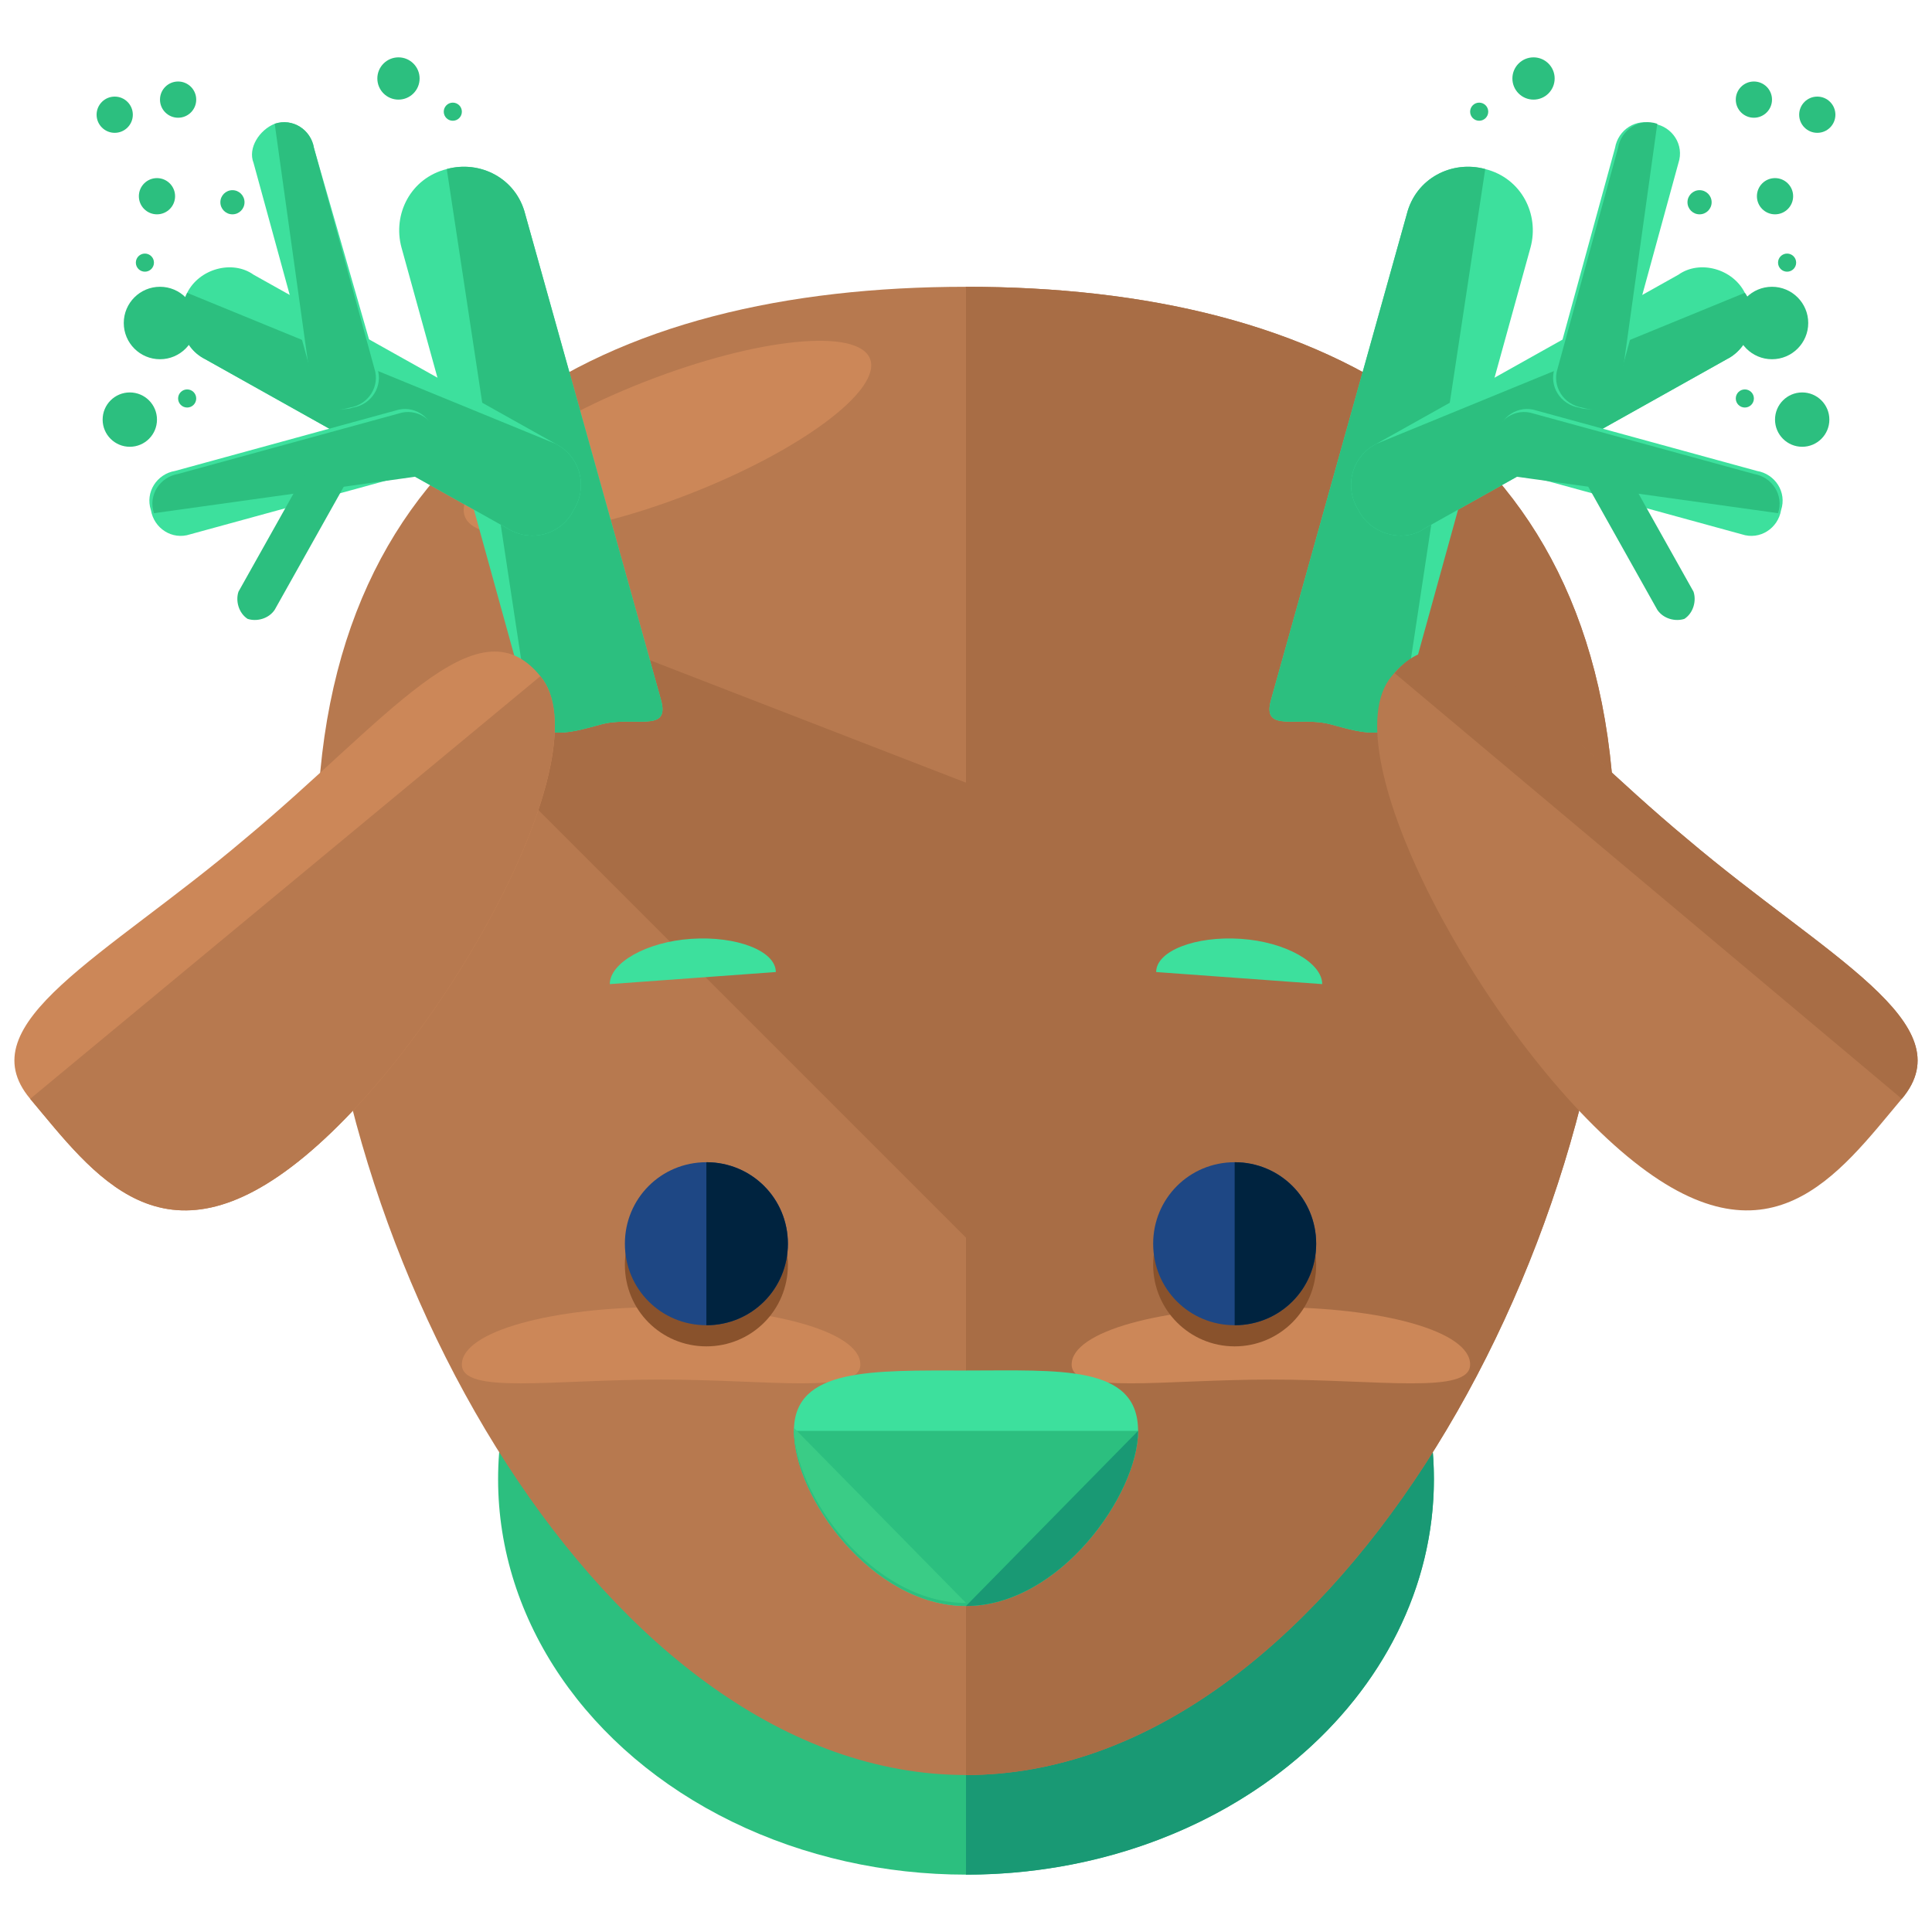 <?xml version="1.0" encoding="utf-8"?>
<!-- Generator: Adobe Illustrator 16.0.0, SVG Export Plug-In . SVG Version: 6.00 Build 0)  -->
<!DOCTYPE svg PUBLIC "-//W3C//DTD SVG 1.1//EN" "http://www.w3.org/Graphics/SVG/1.1/DTD/svg11.dtd">
<svg version="1.1" id="Layer_1" xmlns="http://www.w3.org/2000/svg" xmlns:xlink="http://www.w3.org/1999/xlink" x="0px" y="0px"
	 width="64px" height="64px" viewBox="0 0 64 64" enable-background="new 0 0 64 64" xml:space="preserve">
<g>
	<ellipse fill="#2CBF7F" cx="32" cy="49" rx="15.5" ry="13.1"/>
	<path fill="#199974" d="M32,35.9c8.6,0,15.5,5.8,15.5,13.1c0,7.2-6.9,13.1-15.5,13.1"/>
	<path fill="#B7794F" d="M53.5,28c0,13.6-9.6,30.8-21.5,30.8S10.5,41.6,10.5,28c0-13.6,9.6-18.5,21.5-18.5S53.5,14.4,53.5,28z"/>
	<polygon fill="#A86D45" points="35.8,27.4 32,41 16,25 19.8,21.2 	"/>
	<path fill="#A86D45" d="M32,9.5c11.9,0,21.5,4.9,21.5,18.5c0,13.6-9.6,30.8-21.5,30.8"/>
	<g>
		<g>
			<g>
				<g>
					<g>
						<path fill="#3DE09D" d="M22.9,31.1c-1.5,0.1-2.7,0.8-2.7,1.5l5.5-0.4C25.7,31.5,24.4,31,22.9,31.1z"/>
					</g>
				</g>
				<g>
					<g>
						<path fill="#3DE09D" d="M41.1,31.1c1.5,0.1,2.7,0.8,2.7,1.5l-5.5-0.4C38.3,31.5,39.6,31,41.1,31.1z"/>
					</g>
				</g>
			</g>
			<path fill="#CC8758" d="M21.9,43.3c-3.6,0-6.6,0.8-6.6,1.9c0,1,3,0.5,6.6,0.5c3.6,0,6.6,0.5,6.6-0.5
				C28.5,44.1,25.5,43.3,21.9,43.3z"/>
			<path fill="#CC8758" d="M42.1,43.3c-3.6,0-6.6,0.8-6.6,1.9c0,1,3,0.5,6.6,0.5c3.6,0,6.6,0.5,6.6-0.5
				C48.7,44.1,45.8,43.3,42.1,43.3z"/>
			<g>
				<path fill="#89522C" d="M26.1,41.9c0,1.5-1.2,2.7-2.7,2.7c-1.5,0-2.7-1.2-2.7-2.7c0-1.5,1.2-2.7,2.7-2.7
					C24.9,39.3,26.1,40.5,26.1,41.9z"/>
				<circle fill="#89522C" cx="40.9" cy="41.9" r="2.7"/>
				<path fill="#1E4784" d="M26.1,41.2c0,1.5-1.2,2.7-2.7,2.7c-1.5,0-2.7-1.2-2.7-2.7c0-1.5,1.2-2.7,2.7-2.7
					C24.9,38.5,26.1,39.7,26.1,41.2z"/>
				<path fill="#00233F" d="M23.4,38.5c1.5,0,2.7,1.2,2.7,2.7c0,1.5-1.2,2.7-2.7,2.7"/>
				<path fill="#1E4784" d="M43.6,41.2c0,1.5-1.2,2.7-2.7,2.7c-1.5,0-2.7-1.2-2.7-2.7c0-1.5,1.2-2.7,2.7-2.7
					C42.4,38.5,43.6,39.7,43.6,41.2z"/>
				<path fill="#00233F" d="M40.9,38.5c1.5,0,2.7,1.2,2.7,2.7c0,1.5-1.2,2.7-2.7,2.7"/>
			</g>
		</g>
	</g>
	<g>
		<path fill="#3DE09D" d="M37.7,47.4c0,2.1-2.6,5.8-5.7,5.8s-5.7-3.6-5.7-5.8c0-2.1,2.6-2,5.7-2S37.7,45.2,37.7,47.4z"/>
		<path fill="#2CBF7F" d="M37.7,47.4c0,2.1-2.6,5.8-5.7,5.8s-5.7-3.6-5.7-5.8"/>
		<path fill="#199974" d="M37.7,47.4c0,2.1-2.6,5.8-5.7,5.8"/>
		<path fill="#3ACC86" d="M32,53.1c-3.1,0-5.7-3.6-5.7-5.8"/>
	</g>
	<ellipse transform="matrix(0.932 -0.363 0.363 0.932 -3.75 9.008)" fill="#CC8758" cx="22.1" cy="14.5" rx="7.2" ry="2"/>
	<g>
		<g>
			<g>
				<path fill="#3DE09D" d="M21.9,23.2c0.3,1.1-0.9,0.5-2,0.8l0,0c-1.1,0.3-2.1,0.6-2.4-0.6L13.3,8.2c-0.3-1.1,0.3-2.3,1.5-2.6l0,0
					c1.1-0.3,2.3,0.3,2.6,1.5L21.9,23.2z"/>
				<path fill="#2CBF7F" d="M14.8,5.6c1.1-0.3,2.3,0.3,2.6,1.5l4.5,16.1c0.3,1.1-0.9,0.5-2,0.8l0,0c-1.1,0.3-2.1,0.6-2.4-0.6"/>
				<path fill="#3DE09D" d="M18.4,14.7c0.8,0.4,1.1,1.4,0.6,2.2l0,0c-0.4,0.8-1.4,1.1-2.2,0.6l-10-5.6C6,11.5,5.8,10.5,6.2,9.7l0,0
					c0.4-0.8,1.5-1.1,2.2-0.6L18.4,14.7z"/>
				<path fill="#2CBF7F" d="M18.4,14.7c0.8,0.4,1.1,1.4,0.6,2.2l0,0c-0.4,0.8-1.4,1.1-2.2,0.6l-10-5.6C6,11.5,5.8,10.5,6.2,9.7l0,0"
					/>
				<path fill="#3DE09D" d="M12.5,12.2c0.2,0.6-0.2,1.2-0.8,1.3l0,0c-0.6,0.2-1.2-0.2-1.3-0.8l-2-7.3C8.2,4.9,8.6,4.3,9.1,4.1l0,0
					c0.6-0.2,1.2,0.2,1.3,0.8L12.5,12.2z"/>
				<path fill="#2CBF7F" d="M9.1,4.1L9.1,4.1c0.6-0.2,1.2,0.2,1.3,0.8l2,7.3c0.2,0.6-0.2,1.2-0.8,1.3l0,0c-0.6,0.2-1.2-0.2-1.3-0.8"
					/>
				<path fill="#3DE09D" d="M13.1,13.6c0.6-0.2,1.2,0.2,1.3,0.8l0,0c0.2,0.6-0.2,1.2-0.8,1.3l-7.3,2c-0.6,0.2-1.2-0.2-1.3-0.8l0,0
					c-0.2-0.6,0.2-1.2,0.8-1.3L13.1,13.6z"/>
				<path fill="#2CBF7F" d="M5.1,17L5.1,17c-0.2-0.6,0.2-1.2,0.8-1.3l7.3-2c0.6-0.2,1.2,0.2,1.3,0.8l0,0c0.2,0.6-0.2,1.2-0.8,1.3"/>
				<path fill="#2CBF7F" d="M10.2,15.5c0.2-0.3,0.6-0.4,0.9-0.3l0,0c0.3,0.2,0.4,0.6,0.3,0.9l-2.3,4.1c-0.2,0.3-0.6,0.4-0.9,0.3l0,0
					c-0.3-0.2-0.4-0.6-0.3-0.9L10.2,15.5z"/>
			</g>
			<circle fill="#2CBF7F" cx="5.2" cy="6.5" r="0.6"/>
			<circle fill="#2CBF7F" cx="4.6" cy="10.7" r="0.1"/>
			<circle fill="#2CBF7F" cx="4.3" cy="13.9" r="0.9"/>
			<circle fill="#2CBF7F" cx="5.9" cy="3.3" r="0.6"/>
			<circle fill="#2CBF7F" cx="7.7" cy="6.7" r="0.4"/>
			<circle fill="#2CBF7F" cx="4.8" cy="8.7" r="0.3"/>
			<circle fill="#2CBF7F" cx="3.8" cy="3.8" r="0.6"/>
			<circle fill="#2CBF7F" cx="6.2" cy="13.2" r="0.3"/>
			<circle fill="#2CBF7F" cx="13.2" cy="2.6" r="0.7"/>
			<circle fill="#2CBF7F" cx="15" cy="3.7" r="0.3"/>
			<circle fill="#2CBF7F" cx="5.3" cy="10.7" r="1.2"/>
		</g>
		<g>
			<g>
				<path fill="#3DE09D" d="M42.1,23.2c-0.3,1.1,0.9,0.5,2,0.8l0,0c1.1,0.3,2.1,0.6,2.4-0.6l4.2-15.2c0.3-1.1-0.3-2.3-1.5-2.6l0,0
					c-1.1-0.3-2.3,0.3-2.6,1.5L42.1,23.2z"/>
				<path fill="#2CBF7F" d="M49.2,5.6c-1.1-0.3-2.3,0.3-2.6,1.5l-4.5,16.1c-0.3,1.1,0.9,0.5,2,0.8l0,0c1.1,0.3,2.1,0.6,2.4-0.6"/>
				<path fill="#3DE09D" d="M45.6,14.7c-0.8,0.4-1.1,1.4-0.6,2.2l0,0c0.4,0.8,1.5,1.1,2.2,0.6l10-5.6c0.8-0.4,1.1-1.5,0.6-2.2l0,0
					c-0.4-0.8-1.5-1.1-2.2-0.6L45.6,14.7z"/>
				<path fill="#2CBF7F" d="M45.6,14.7c-0.8,0.4-1.1,1.4-0.6,2.2l0,0c0.4,0.8,1.5,1.1,2.2,0.6l10-5.6c0.8-0.4,1.1-1.5,0.6-2.2l0,0"
					/>
				<path fill="#3DE09D" d="M51.5,12.2c-0.2,0.6,0.2,1.2,0.8,1.3l0,0c0.6,0.2,1.2-0.2,1.3-0.8l2-7.3c0.2-0.6-0.2-1.2-0.8-1.3l0,0
					c-0.6-0.2-1.2,0.2-1.3,0.8L51.5,12.2z"/>
				<path fill="#2CBF7F" d="M54.9,4.1L54.9,4.1c-0.6-0.2-1.2,0.2-1.3,0.8l-2,7.3c-0.2,0.6,0.2,1.2,0.8,1.3l0,0
					c0.6,0.2,1.2-0.2,1.3-0.8"/>
				<path fill="#3DE09D" d="M50.9,13.6c-0.6-0.2-1.2,0.2-1.3,0.8l0,0c-0.2,0.6,0.2,1.2,0.8,1.3l7.3,2c0.6,0.2,1.2-0.2,1.3-0.8l0,0
					c0.2-0.6-0.2-1.2-0.8-1.3L50.9,13.6z"/>
				<path fill="#2CBF7F" d="M58.9,17L58.9,17c0.2-0.6-0.2-1.2-0.8-1.3l-7.3-2c-0.6-0.2-1.2,0.2-1.3,0.8l0,0
					c-0.2,0.6,0.2,1.2,0.8,1.3"/>
				<path fill="#2CBF7F" d="M53.8,15.5c-0.2-0.3-0.6-0.4-0.9-0.3l0,0c-0.3,0.2-0.4,0.6-0.3,0.9l2.3,4.1c0.2,0.3,0.6,0.4,0.9,0.3l0,0
					c0.3-0.2,0.4-0.6,0.3-0.9L53.8,15.5z"/>
			</g>
			<circle fill="#2CBF7F" cx="58.8" cy="6.5" r="0.6"/>
			<circle fill="#2CBF7F" cx="59.4" cy="10.7" r="0.1"/>
			<circle fill="#2CBF7F" cx="59.7" cy="13.9" r="0.9"/>
			<circle fill="#2CBF7F" cx="58.1" cy="3.3" r="0.6"/>
			<circle fill="#2CBF7F" cx="56.3" cy="6.7" r="0.4"/>
			<circle fill="#2CBF7F" cx="59.2" cy="8.7" r="0.3"/>
			<circle fill="#2CBF7F" cx="60.2" cy="3.8" r="0.6"/>
			<circle fill="#2CBF7F" cx="57.8" cy="13.2" r="0.3"/>
			<circle fill="#2CBF7F" cx="50.8" cy="2.6" r="0.7"/>
			<circle fill="#2CBF7F" cx="49" cy="3.7" r="0.3"/>
			<circle fill="#2CBF7F" cx="58.7" cy="10.7" r="1.2"/>
		</g>
	</g>
	<g>
		<path fill="#CC8758" d="M17.9,22.4c2.1,2.5-3.1,12-7.8,15.9c-4.7,3.9-7,0.6-9.1-1.9c-2.1-2.5,2.5-4.7,7.1-8.6
			C12.8,23.9,15.8,19.8,17.9,22.4z"/>
		<path fill="#B7794F" d="M17.9,22.4c2.1,2.5-3.1,12-7.8,15.9c-4.7,3.9-7,0.6-9.1-1.9"/>
		<path fill="#B7794F" d="M46.1,22.4c-2.1,2.5,3.1,12,7.8,15.9c4.7,3.9,7,0.6,9.1-1.9c2.1-2.5-2.5-4.7-7.1-8.6
			C51.2,23.9,48.2,19.8,46.1,22.4z"/>
		<path fill="#A86D45" d="M63,36.4c2.1-2.5-2.5-4.7-7.1-8.6c-4.7-3.9-7.6-8-9.7-5.5"/>
	</g>
</g>
</svg>
